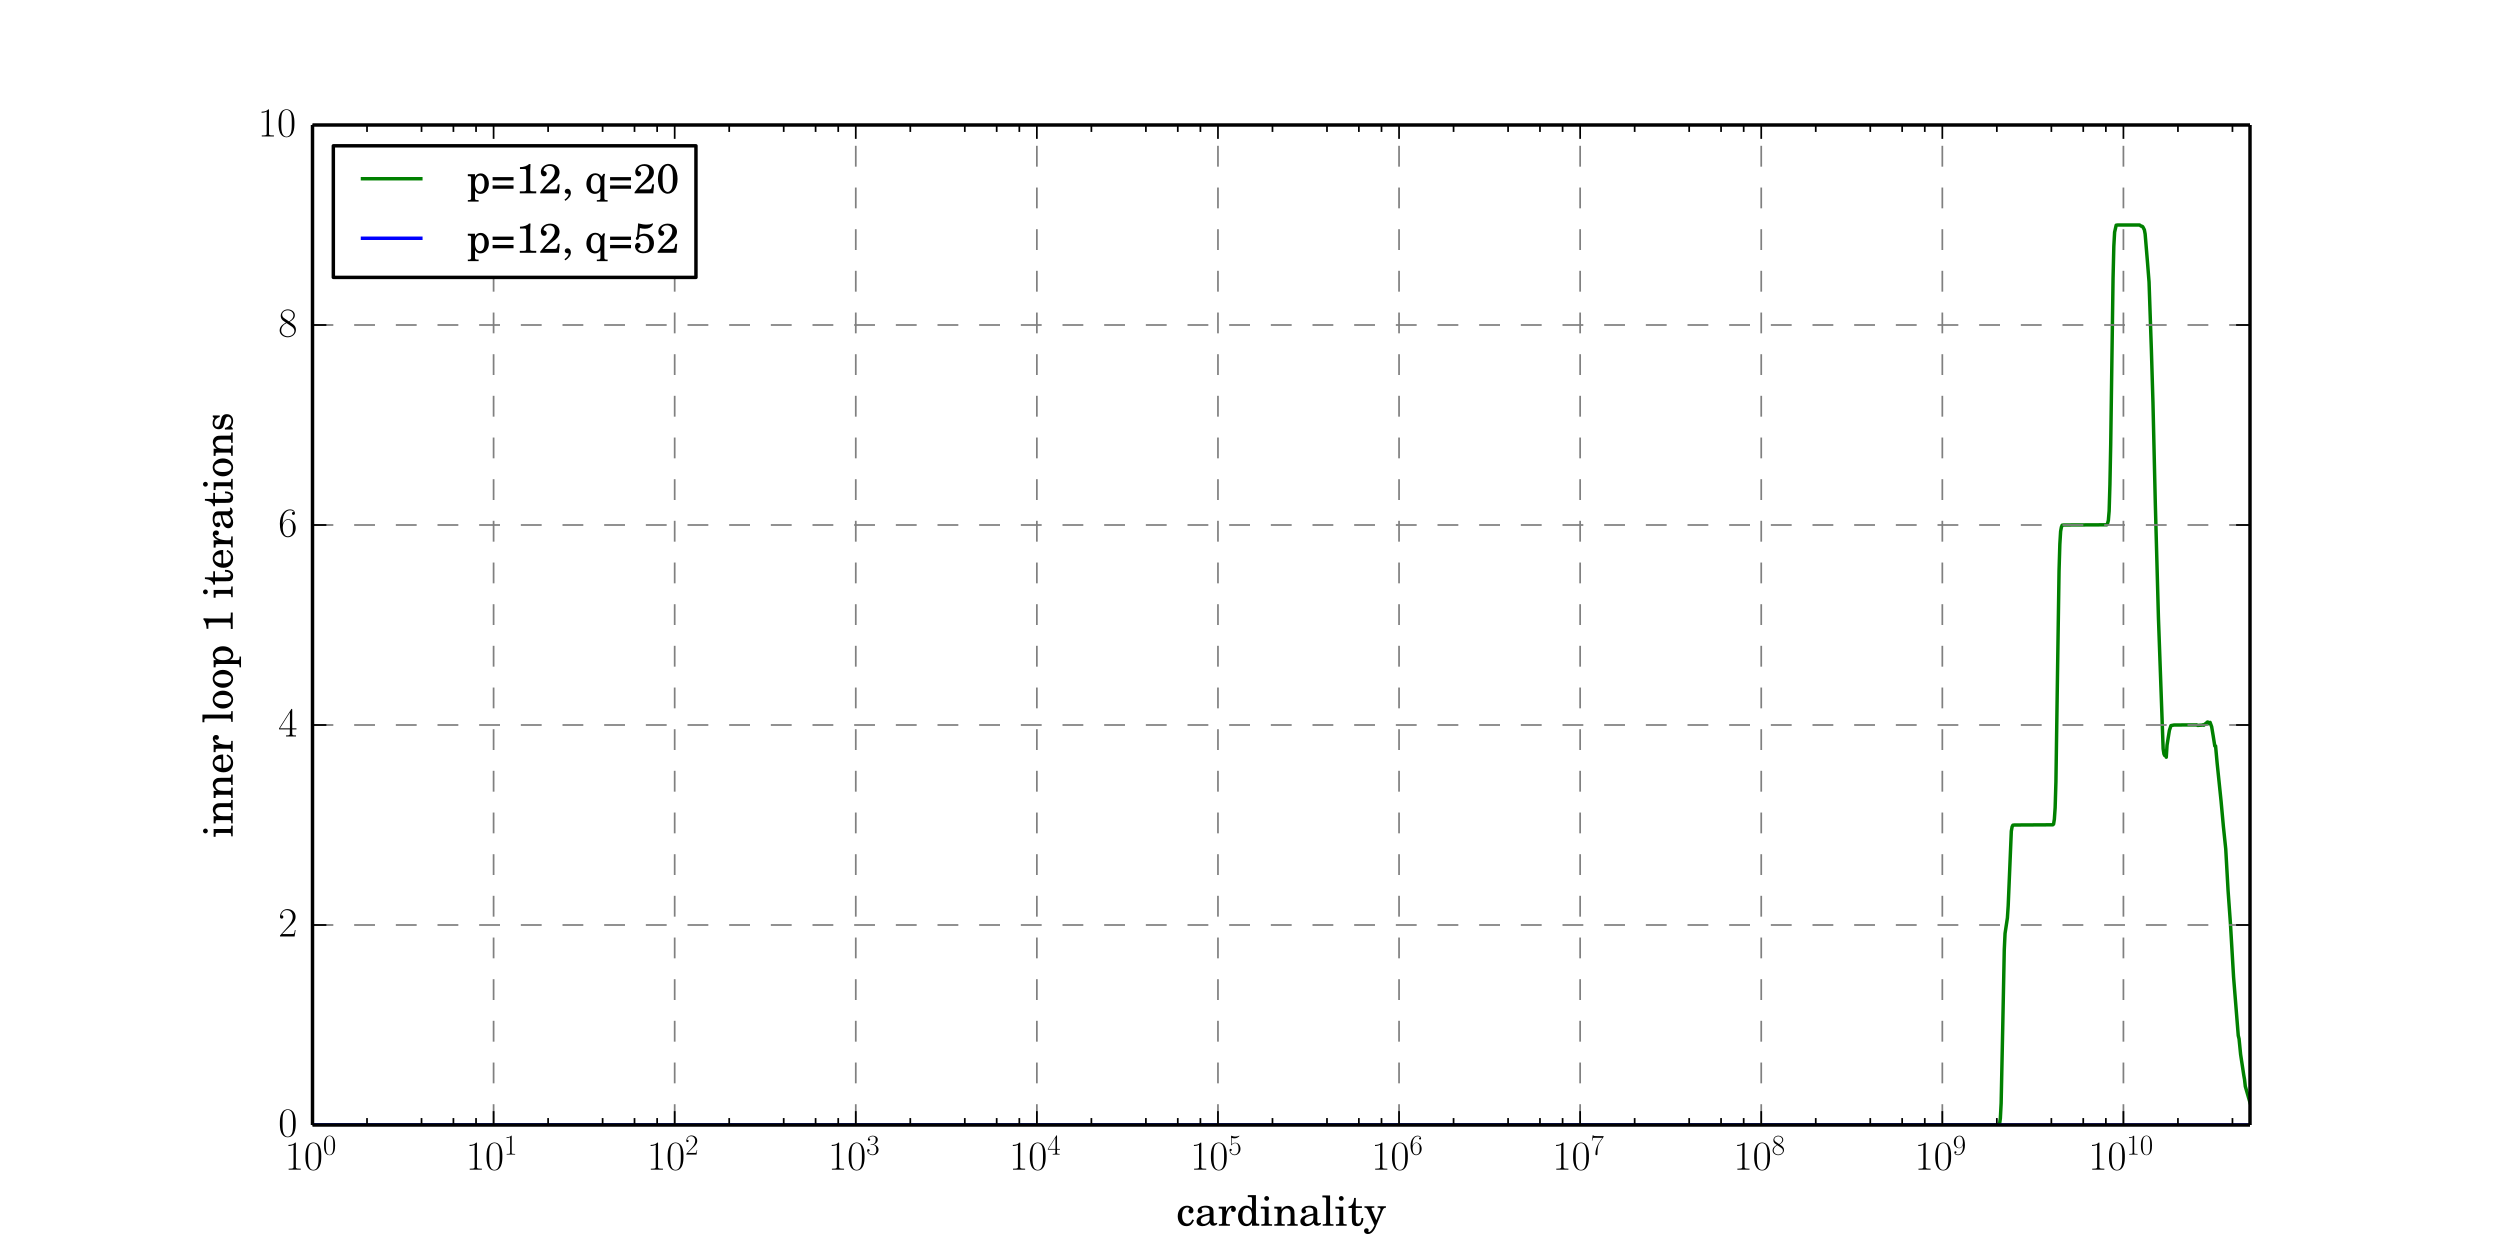 <?xml version="1.0" encoding="utf-8" standalone="no"?>
<!DOCTYPE svg PUBLIC "-//W3C//DTD SVG 1.1//EN"
  "http://www.w3.org/Graphics/SVG/1.1/DTD/svg11.dtd">
<!-- Created with matplotlib (http://matplotlib.org/) -->
<svg height="360pt" version="1.1" viewBox="0 0 720 360" width="720pt" xmlns="http://www.w3.org/2000/svg" xmlns:xlink="http://www.w3.org/1999/xlink">
 <defs>
  <style type="text/css">
*{stroke-linecap:butt;stroke-linejoin:round;}
  </style>
 </defs>
 <g id="figure_1">
  <g id="patch_1">
   <path d="
M0 360
L720 360
L720 0
L0 0
z
" style="fill:#ffffff;"/>
  </g>
  <g id="axes_1">
   <g id="patch_2">
    <path d="
M90 324
L648 324
L648 36
L90 36
z
" style="fill:#ffffff;"/>
   </g>
   <g id="line2d_1">
    <path clip-path="url(#pc897140274)" d="
M90 324
L575.653 324
L575.879 323.683
L576.104 322.07
L576.329 317.722
L576.78 296.208
L577.231 273.542
L577.456 268.819
L577.907 265.853
L578.132 264.355
L578.358 260.899
L579.259 239.386
L579.485 238.118
L579.71 237.658
L580.161 237.6
L591.204 237.542
L591.43 237.341
L591.655 235.93
L591.881 232.646
L592.106 225.158
L592.557 194.429
L593.007 164.39
L593.233 156.758
L593.458 153.043
L593.684 151.805
L593.909 151.258
L594.36 151.2
L606.756 151.142
L606.981 150.739
L607.206 149.875
L607.432 147.168
L607.657 139.565
L607.882 128.102
L608.559 80.179
L608.784 70.877
L609.009 66.874
L609.46 64.858
L609.911 64.8
L616.222 64.8
L616.672 65.146
L616.898 65.146
L617.123 65.318
L617.574 66.182
L617.799 67.392
L618.475 75.514
L618.926 81.216
L619.602 100.915
L620.053 115.949
L620.729 144.979
L621.631 177.984
L622.983 215.626
L623.208 217.123
L623.434 217.584
L623.659 217.238
L623.884 218.074
L624.11 214.589
L624.786 210.355
L625.237 208.973
L626.138 208.8
L632.674 208.771
L632.9 208.915
L634.252 208.829
L634.477 208.742
L634.703 208.858
L635.153 208.426
L635.379 208.483
L635.604 208.022
L635.83 207.936
L636.055 208.397
L636.506 208.051
L636.956 209.29
L637.407 211.997
L637.858 214.848
L638.083 214.848
L638.534 219.773
L639.661 230.659
L640.337 238.032
L641.013 244.512
L641.689 256.55
L642.366 265.997
L643.267 281.376
L644.619 298.253
L644.845 299.174
L645.295 303.667
L646.197 309.6
L646.422 310.867
L646.648 312.883
L647.098 314.438
L648 317.549
L648 317.549" style="fill:none;stroke:#008000;stroke-linecap:square;"/>
   </g>
   <g id="line2d_2">
    <path clip-path="url(#pc897140274)" d="
M90 324
L648 324
L648 324" style="fill:none;stroke:#0000ff;stroke-linecap:square;"/>
   </g>
   <g id="matplotlib.axis_1">
    <g id="xtick_1">
     <g id="line2d_3">
      <path clip-path="url(#pc897140274)" d="
M90 324
L90 36" style="fill:none;stroke:#808080;stroke-dasharray:6,6;stroke-dashoffset:0.0;stroke-width:0.5;"/>
     </g>
     <g id="line2d_4">
      <defs>
       <path d="
M0 0
L0 -4" id="mc7db9fdffb" style="stroke:#000000;stroke-width:0.5;"/>
      </defs>
      <g>
       <use style="stroke:#000000;stroke-width:0.5;" x="90.0" xlink:href="#mc7db9fdffb" y="324.0"/>
      </g>
     </g>
     <g id="line2d_5">
      <defs>
       <path d="
M0 0
L0 4" id="m5a7d422ac3" style="stroke:#000000;stroke-width:0.5;"/>
      </defs>
      <g>
       <use style="stroke:#000000;stroke-width:0.5;" x="90.0" xlink:href="#m5a7d422ac3" y="36.0"/>
      </g>
     </g>
     <g id="text_1">
      <!-- $10^{0}$ -->
      <defs>
       <path d="
M42 31.641
C42 37.75 41.906 48.125 37.703 56.109
C34 63.109 28.094 65.594 22.906 65.594
C18.094 65.594 12 63.406 8.203 56.203
C4.203 48.719 3.797 39.438 3.797 31.641
C3.797 25.953 3.906 17.281 7 9.672
C11.297 -0.609 19 -2 22.906 -2
C27.5 -2 34.5 -0.109 38.594 9.375
C41.594 16.281 42 24.359 42 31.641
M22.906 -0.406
C16.5 -0.406 12.703 5.078 11.297 12.688
C10.203 18.562 10.203 27.156 10.203 32.75
C10.203 40.438 10.203 46.828 11.5 52.922
C13.406 61.391 19 64 22.906 64
C27 64 32.297 61.297 34.203 53.125
C35.5 47.438 35.594 40.734 35.594 32.75
C35.594 26.25 35.594 18.266 34.406 12.375
C32.297 1.484 26.406 -0.406 22.906 -0.406" id="CMR17-48"/>
       <path d="
M26.594 63.312
C26.594 65.406 26.5 65.5 25.094 65.5
C21.203 61.188 15.297 59.797 9.703 59.797
C9.406 59.797 8.906 59.797 8.797 59.609
C8.703 59.391 8.703 59.172 8.703 57
C11.797 57 17 57.594 21 59.984
L21 7.203
C21 3.688 20.797 2.5 12.203 2.5
L9.203 2.5
L9.203 0
C14 0 19 0 23.797 0
C28.594 0 33.594 0 38.406 0
L38.406 2.5
L35.406 2.5
C26.797 2.5 26.594 3.594 26.594 7.156
z
" id="CMR17-49"/>
      </defs>
      <g transform="translate(82.03 336.871)scale(0.12 -0.12)">
       <use transform="scale(0.996)" xlink:href="#CMR17-49"/>
       <use transform="translate(45.69 0.0)scale(0.996)" xlink:href="#CMR17-48"/>
       <use transform="translate(91.381 36.154)scale(0.697)" xlink:href="#CMR17-48"/>
      </g>
     </g>
    </g>
    <g id="xtick_2">
     <g id="line2d_6">
      <path clip-path="url(#pc897140274)" d="
M142.155 324
L142.155 36" style="fill:none;stroke:#808080;stroke-dasharray:6,6;stroke-dashoffset:0.0;stroke-width:0.5;"/>
     </g>
     <g id="line2d_7">
      <g>
       <use style="stroke:#000000;stroke-width:0.5;" x="142.155" xlink:href="#mc7db9fdffb" y="324.0"/>
      </g>
     </g>
     <g id="line2d_8">
      <g>
       <use style="stroke:#000000;stroke-width:0.5;" x="142.155" xlink:href="#m5a7d422ac3" y="36.0"/>
      </g>
     </g>
     <g id="text_2">
      <!-- $10^{1}$ -->
      <g transform="translate(134.184 336.871)scale(0.12 -0.12)">
       <use transform="scale(0.996)" xlink:href="#CMR17-49"/>
       <use transform="translate(45.69 0.0)scale(0.996)" xlink:href="#CMR17-48"/>
       <use transform="translate(91.381 36.154)scale(0.697)" xlink:href="#CMR17-49"/>
      </g>
     </g>
    </g>
    <g id="xtick_3">
     <g id="line2d_9">
      <path clip-path="url(#pc897140274)" d="
M194.309 324
L194.309 36" style="fill:none;stroke:#808080;stroke-dasharray:6,6;stroke-dashoffset:0.0;stroke-width:0.5;"/>
     </g>
     <g id="line2d_10">
      <g>
       <use style="stroke:#000000;stroke-width:0.5;" x="194.309" xlink:href="#mc7db9fdffb" y="324.0"/>
      </g>
     </g>
     <g id="line2d_11">
      <g>
       <use style="stroke:#000000;stroke-width:0.5;" x="194.309" xlink:href="#m5a7d422ac3" y="36.0"/>
      </g>
     </g>
     <g id="text_3">
      <!-- $10^{2}$ -->
      <defs>
       <path d="
M41.703 15.453
L39.906 15.453
C38.906 8.375 38.094 7.172 37.703 6.562
C37.203 5.766 30 5.766 28.594 5.766
L9.406 5.766
C13 9.672 20 16.75 28.5 24.953
C34.594 30.734 41.703 37.531 41.703 47.422
C41.703 59.219 32.297 66 21.797 66
C10.797 66 4.094 56.312 4.094 47.344
C4.094 43.438 7 42.938 8.203 42.938
C9.203 42.938 12.203 43.547 12.203 47.031
C12.203 50.109 9.594 51 8.203 51
C7.594 51 7 50.906 6.594 50.703
C8.5 59.219 14.297 63.406 20.406 63.406
C29.094 63.406 34.797 56.516 34.797 47.422
C34.797 38.734 29.703 31.25 24 24.75
L4.094 2.281
L4.094 0
L39.297 0
z
" id="CMR17-50"/>
      </defs>
      <g transform="translate(186.339 336.871)scale(0.12 -0.12)">
       <use transform="scale(0.996)" xlink:href="#CMR17-49"/>
       <use transform="translate(45.69 0.0)scale(0.996)" xlink:href="#CMR17-48"/>
       <use transform="translate(91.381 36.154)scale(0.697)" xlink:href="#CMR17-50"/>
      </g>
     </g>
    </g>
    <g id="xtick_4">
     <g id="line2d_12">
      <path clip-path="url(#pc897140274)" d="
M246.464 324
L246.464 36" style="fill:none;stroke:#808080;stroke-dasharray:6,6;stroke-dashoffset:0.0;stroke-width:0.5;"/>
     </g>
     <g id="line2d_13">
      <g>
       <use style="stroke:#000000;stroke-width:0.5;" x="246.464" xlink:href="#mc7db9fdffb" y="324.0"/>
      </g>
     </g>
     <g id="line2d_14">
      <g>
       <use style="stroke:#000000;stroke-width:0.5;" x="246.464" xlink:href="#m5a7d422ac3" y="36.0"/>
      </g>
     </g>
     <g id="text_4">
      <!-- $10^{3}$ -->
      <defs>
       <path d="
M22.094 33.703
C31 33.703 34.906 25.969 34.906 17.031
C34.906 5 28.5 0.391 22.703 0.391
C17.406 0.391 8.797 3.031 6.094 10.828
C6.594 10.625 7.094 10.625 7.594 10.625
C10 10.625 11.797 12.219 11.797 14.812
C11.797 17.703 9.594 19 7.594 19
C5.906 19 3.297 18.203 3.297 14.469
C3.297 5.234 12.297 -2 22.906 -2
C34 -2 42.5 6.719 42.5 16.953
C42.5 26.672 34.5 33.688 25 34.797
C32.594 36.375 39.906 43.062 39.906 52.016
C39.906 59.688 32 65.297 23 65.297
C13.906 65.297 5.906 59.828 5.906 52.016
C5.906 48.594 8.5 48 9.797 48
C11.906 48 13.703 49.297 13.703 51.891
C13.703 54.469 11.906 55.766 9.797 55.766
C9.406 55.766 8.906 55.766 8.5 55.562
C11.406 61.859 19.297 63 22.797 63
C26.297 63 32.906 61.328 32.906 51.875
C32.906 49.109 32.5 44.188 29.094 39.844
C26.094 36 22.703 36 19.406 35.594
C18.906 35.594 16.594 35.594 16.203 35.594
C15.5 35.484 15.094 35.391 15.094 34.594
C15.094 33.812 15.203 33.703 17.203 33.703
z
" id="CMR17-51"/>
      </defs>
      <g transform="translate(238.494 336.871)scale(0.12 -0.12)">
       <use transform="scale(0.996)" xlink:href="#CMR17-49"/>
       <use transform="translate(45.69 0.0)scale(0.996)" xlink:href="#CMR17-48"/>
       <use transform="translate(91.381 36.154)scale(0.697)" xlink:href="#CMR17-51"/>
      </g>
     </g>
    </g>
    <g id="xtick_5">
     <g id="line2d_15">
      <path clip-path="url(#pc897140274)" d="
M298.618 324
L298.618 36" style="fill:none;stroke:#808080;stroke-dasharray:6,6;stroke-dashoffset:0.0;stroke-width:0.5;"/>
     </g>
     <g id="line2d_16">
      <g>
       <use style="stroke:#000000;stroke-width:0.5;" x="298.618" xlink:href="#mc7db9fdffb" y="324.0"/>
      </g>
     </g>
     <g id="line2d_17">
      <g>
       <use style="stroke:#000000;stroke-width:0.5;" x="298.618" xlink:href="#m5a7d422ac3" y="36.0"/>
      </g>
     </g>
     <g id="text_5">
      <!-- $10^{4}$ -->
      <defs>
       <path d="
M33.594 64.328
C33.594 66.406 33.5 66.5 31.703 66.5
L2 19.594
L2 17
L27.797 17
L27.797 7.141
C27.797 3.5 27.594 2.5 20.594 2.5
L18.703 2.5
L18.703 0
C21.906 0 27.297 0 30.703 0
C34.094 0 39.5 0 42.703 0
L42.703 2.5
L40.797 2.5
C33.797 2.5 33.594 3.5 33.594 7.141
L33.594 17
L43.797 17
L43.797 19.594
L33.594 19.594
z

M28.094 57.766
L28.094 19.594
L4 19.594
z
" id="CMR17-52"/>
      </defs>
      <g transform="translate(290.648 336.871)scale(0.12 -0.12)">
       <use transform="scale(0.996)" xlink:href="#CMR17-49"/>
       <use transform="translate(45.69 0.0)scale(0.996)" xlink:href="#CMR17-48"/>
       <use transform="translate(91.381 36.154)scale(0.697)" xlink:href="#CMR17-52"/>
      </g>
     </g>
    </g>
    <g id="xtick_6">
     <g id="line2d_18">
      <path clip-path="url(#pc897140274)" d="
M350.773 324
L350.773 36" style="fill:none;stroke:#808080;stroke-dasharray:6,6;stroke-dashoffset:0.0;stroke-width:0.5;"/>
     </g>
     <g id="line2d_19">
      <g>
       <use style="stroke:#000000;stroke-width:0.5;" x="350.773" xlink:href="#mc7db9fdffb" y="324.0"/>
      </g>
     </g>
     <g id="line2d_20">
      <g>
       <use style="stroke:#000000;stroke-width:0.5;" x="350.773" xlink:href="#m5a7d422ac3" y="36.0"/>
      </g>
     </g>
     <g id="text_6">
      <!-- $10^{5}$ -->
      <defs>
       <path d="
M11.406 57.688
C12.406 57.281 16.5 56 20.703 56
C30 56 35.094 61.016 38 63.922
C38 64.734 38 65.25 37.406 65.25
C37.297 65.25 37.094 65.25 36.297 64.828
C32.797 63.312 28.703 62.078 23.703 62.078
C20.703 62.078 16.203 62.5 11.297 64.734
C10.203 65.25 10 65.25 9.906 65.25
C9.406 65.25 9.297 65.141 9.297 63.156
L9.297 34.281
C9.297 32.5 9.297 32 10.297 32
C10.797 32 11 32.203 11.5 32.906
C14.703 37.484 19.094 39.406 24.094 39.406
C27.594 39.406 35.094 37.219 35.094 20.141
C35.094 16.953 35.094 11.172 32.094 6.578
C29.594 2.484 25.703 0.391 21.406 0.391
C14.797 0.391 8.094 5 6.297 12.719
C6.703 12.609 7.5 12.422 7.906 12.422
C9.203 12.422 11.703 13.125 11.703 16.219
C11.703 18.906 9.797 20 7.906 20
C5.594 20 4.094 18.594 4.094 15.797
C4.094 7.094 11 -2 21.594 -2
C31.906 -2 41.703 6.875 41.703 19.75
C41.703 31.719 33.906 41 24.203 41
C19.094 41 14.797 39.094 11.406 35.453
z
" id="CMR17-53"/>
      </defs>
      <g transform="translate(342.803 336.871)scale(0.12 -0.12)">
       <use transform="scale(0.996)" xlink:href="#CMR17-49"/>
       <use transform="translate(45.69 0.0)scale(0.996)" xlink:href="#CMR17-48"/>
       <use transform="translate(91.381 36.154)scale(0.697)" xlink:href="#CMR17-53"/>
      </g>
     </g>
    </g>
    <g id="xtick_7">
     <g id="line2d_21">
      <path clip-path="url(#pc897140274)" d="
M402.927 324
L402.927 36" style="fill:none;stroke:#808080;stroke-dasharray:6,6;stroke-dashoffset:0.0;stroke-width:0.5;"/>
     </g>
     <g id="line2d_22">
      <g>
       <use style="stroke:#000000;stroke-width:0.5;" x="402.927" xlink:href="#mc7db9fdffb" y="324.0"/>
      </g>
     </g>
     <g id="line2d_23">
      <g>
       <use style="stroke:#000000;stroke-width:0.5;" x="402.927" xlink:href="#m5a7d422ac3" y="36.0"/>
      </g>
     </g>
     <g id="text_7">
      <!-- $10^{6}$ -->
      <defs>
       <path d="
M10.594 34
C10.594 57.656 21.797 63 28.297 63
C30.406 63 35.5 62.641 37.5 59
C35.906 59 32.906 59 32.906 55.516
C32.906 52.828 35.094 51.922 36.5 51.922
C37.406 51.922 40.094 52.312 40.094 55.625
C40.094 61.781 35.094 65.297 28.203 65.297
C16.297 65.297 3.797 52.969 3.797 31
C3.797 3.953 15.094 -2 23.094 -2
C32.797 -2 42 6.672 42 20.047
C42 32.516 33.906 41.594 23.703 41.594
C17.594 41.594 13.094 37.609 10.594 30.625
z

M23.094 0.391
C10.797 0.391 10.797 18.75 10.797 22.438
C10.797 29.625 14.203 40 23.5 40
C25.203 40 30.094 40 33.406 33.125
C35.203 29.219 35.203 25.141 35.203 20.141
C35.203 14.75 35.203 10.781 33.094 6.781
C30.906 2.672 27.703 0.391 23.094 0.391" id="CMR17-54"/>
      </defs>
      <g transform="translate(394.957 336.871)scale(0.12 -0.12)">
       <use transform="scale(0.996)" xlink:href="#CMR17-49"/>
       <use transform="translate(45.69 0.0)scale(0.996)" xlink:href="#CMR17-48"/>
       <use transform="translate(91.381 36.154)scale(0.697)" xlink:href="#CMR17-54"/>
      </g>
     </g>
    </g>
    <g id="xtick_8">
     <g id="line2d_24">
      <path clip-path="url(#pc897140274)" d="
M455.082 324
L455.082 36" style="fill:none;stroke:#808080;stroke-dasharray:6,6;stroke-dashoffset:0.0;stroke-width:0.5;"/>
     </g>
     <g id="line2d_25">
      <g>
       <use style="stroke:#000000;stroke-width:0.5;" x="455.082" xlink:href="#mc7db9fdffb" y="324.0"/>
      </g>
     </g>
     <g id="line2d_26">
      <g>
       <use style="stroke:#000000;stroke-width:0.5;" x="455.082" xlink:href="#m5a7d422ac3" y="36.0"/>
      </g>
     </g>
     <g id="text_8">
      <!-- $10^{7}$ -->
      <defs>
       <path d="
M45.094 61.578
L45.094 63.766
L21.594 63.766
C9.906 63.766 9.703 65.078 9.297 67
L7.5 67
L4.594 48.344
L6.406 48.344
C6.703 50.234 7.406 55.312 8.594 57.203
C9.203 58 16.594 58 18.297 58
L40.297 58
L29.203 41.578
C21.797 30.531 16.703 15.609 16.703 2.578
C16.703 1.391 16.703 -2 20.297 -2
C23.906 -2 23.906 1.391 23.906 2.672
L23.906 7.266
C23.906 23.562 26.703 34.312 31.297 41.188
z
" id="CMR17-55"/>
      </defs>
      <g transform="translate(447.112 336.871)scale(0.12 -0.12)">
       <use transform="scale(0.996)" xlink:href="#CMR17-49"/>
       <use transform="translate(45.69 0.0)scale(0.996)" xlink:href="#CMR17-48"/>
       <use transform="translate(91.381 36.154)scale(0.697)" xlink:href="#CMR17-55"/>
      </g>
     </g>
    </g>
    <g id="xtick_9">
     <g id="line2d_27">
      <path clip-path="url(#pc897140274)" d="
M507.236 324
L507.236 36" style="fill:none;stroke:#808080;stroke-dasharray:6,6;stroke-dashoffset:0.0;stroke-width:0.5;"/>
     </g>
     <g id="line2d_28">
      <g>
       <use style="stroke:#000000;stroke-width:0.5;" x="507.236" xlink:href="#mc7db9fdffb" y="324.0"/>
      </g>
     </g>
     <g id="line2d_29">
      <g>
       <use style="stroke:#000000;stroke-width:0.5;" x="507.236" xlink:href="#m5a7d422ac3" y="36.0"/>
      </g>
     </g>
     <g id="text_9">
      <!-- $10^{8}$ -->
      <defs>
       <path d="
M27.203 35.375
C33.5 38.562 39.906 43.328 39.906 50.984
C39.906 60.031 31.094 65.297 23 65.297
C13.906 65.297 5.906 58.734 5.906 49.688
C5.906 47.203 6.5 42.922 10.406 39.141
C11.406 38.156 15.594 35.172 18.297 33.281
C13.797 30.984 3.297 25.531 3.297 14.594
C3.297 4.359 13.094 -2 22.797 -2
C33.5 -2 42.5 5.656 42.5 15.797
C42.5 24.844 36.406 29.031 32.406 31.703
z

M14.094 44.125
C13.297 44.625 9.297 47.703 9.297 52.375
C9.297 58.438 15.594 63 22.797 63
C30.703 63 36.5 57.453 36.5 50.984
C36.5 41.734 26.094 36.469 25.594 36.469
C25.5 36.469 25.406 36.469 24.594 37.078
z

M32.5 23.734
C34 22.641 38.797 19.375 38.797 13.297
C38.797 5.953 31.406 0.391 23 0.391
C13.906 0.391 7 6.844 7 14.688
C7 22.547 13.094 29.094 20 32.188
z
" id="CMR17-56"/>
      </defs>
      <g transform="translate(499.266 336.871)scale(0.12 -0.12)">
       <use transform="scale(0.996)" xlink:href="#CMR17-49"/>
       <use transform="translate(45.69 0.0)scale(0.996)" xlink:href="#CMR17-48"/>
       <use transform="translate(91.381 36.154)scale(0.697)" xlink:href="#CMR17-56"/>
      </g>
     </g>
    </g>
    <g id="xtick_10">
     <g id="line2d_30">
      <path clip-path="url(#pc897140274)" d="
M559.391 324
L559.391 36" style="fill:none;stroke:#808080;stroke-dasharray:6,6;stroke-dashoffset:0.0;stroke-width:0.5;"/>
     </g>
     <g id="line2d_31">
      <g>
       <use style="stroke:#000000;stroke-width:0.5;" x="559.391" xlink:href="#mc7db9fdffb" y="324.0"/>
      </g>
     </g>
     <g id="line2d_32">
      <g>
       <use style="stroke:#000000;stroke-width:0.5;" x="559.391" xlink:href="#m5a7d422ac3" y="36.0"/>
      </g>
     </g>
     <g id="text_10">
      <!-- $10^{9}$ -->
      <defs>
       <path d="
M35.203 29.125
C35.203 7.25 26.094 0.484 18.594 0.484
C16.297 0.484 10.703 0.484 8.406 4.594
C11 4.188 12.906 5.578 12.906 8.094
C12.906 10.812 10.703 11.703 9.297 11.703
C8.406 11.703 5.703 11.297 5.703 7.906
C5.703 1.109 11.594 -2 18.797 -2
C30.297 -2 42 10.531 42 32.391
C42 59.641 30.797 65.297 23.203 65.297
C13.297 65.297 3.797 56.688 3.797 43.406
C3.797 31.109 11.906 22 22.094 22
C30.5 22 34.203 29.734 35.203 33
z

M22.297 23.594
C19.594 23.594 15.797 24.094 12.703 30.031
C10.594 33.891 10.594 38.453 10.594 43.297
C10.594 49.156 10.594 53.203 13.406 57.562
C14.797 59.641 17.406 63 23.203 63
C35 63 35 45.078 35 41.125
C35 34.094 31.797 23.594 22.297 23.594" id="CMR17-57"/>
      </defs>
      <g transform="translate(551.421 336.871)scale(0.12 -0.12)">
       <use transform="scale(0.996)" xlink:href="#CMR17-49"/>
       <use transform="translate(45.69 0.0)scale(0.996)" xlink:href="#CMR17-48"/>
       <use transform="translate(91.381 36.154)scale(0.697)" xlink:href="#CMR17-57"/>
      </g>
     </g>
    </g>
    <g id="xtick_11">
     <g id="line2d_33">
      <path clip-path="url(#pc897140274)" d="
M611.546 324
L611.546 36" style="fill:none;stroke:#808080;stroke-dasharray:6,6;stroke-dashoffset:0.0;stroke-width:0.5;"/>
     </g>
     <g id="line2d_34">
      <g>
       <use style="stroke:#000000;stroke-width:0.5;" x="611.546" xlink:href="#mc7db9fdffb" y="324.0"/>
      </g>
     </g>
     <g id="line2d_35">
      <g>
       <use style="stroke:#000000;stroke-width:0.5;" x="611.546" xlink:href="#m5a7d422ac3" y="36.0"/>
      </g>
     </g>
     <g id="text_11">
      <!-- $10^{10}$ -->
      <g transform="translate(601.458 336.871)scale(0.12 -0.12)">
       <use transform="scale(0.996)" xlink:href="#CMR17-49"/>
       <use transform="translate(45.69 0.0)scale(0.996)" xlink:href="#CMR17-48"/>
       <use transform="translate(91.381 36.154)scale(0.697)" xlink:href="#CMR17-49"/>
       <use transform="translate(123.364 36.154)scale(0.697)" xlink:href="#CMR17-48"/>
      </g>
     </g>
    </g>
    <g id="xtick_12">
     <g id="line2d_36">
      <defs>
       <path d="
M0 0
L0 -2" id="mc21db286a6" style="stroke:#000000;stroke-width:0.5;"/>
      </defs>
      <g>
       <use style="stroke:#000000;stroke-width:0.5;" x="105.7" xlink:href="#mc21db286a6" y="324.0"/>
      </g>
     </g>
     <g id="line2d_37">
      <defs>
       <path d="
M0 0
L0 2" id="ma9c915e141" style="stroke:#000000;stroke-width:0.5;"/>
      </defs>
      <g>
       <use style="stroke:#000000;stroke-width:0.5;" x="105.7" xlink:href="#ma9c915e141" y="36.0"/>
      </g>
     </g>
    </g>
    <g id="xtick_13">
     <g id="line2d_38">
      <g>
       <use style="stroke:#000000;stroke-width:0.5;" x="121.4" xlink:href="#mc21db286a6" y="324.0"/>
      </g>
     </g>
     <g id="line2d_39">
      <g>
       <use style="stroke:#000000;stroke-width:0.5;" x="121.4" xlink:href="#ma9c915e141" y="36.0"/>
      </g>
     </g>
    </g>
    <g id="xtick_14">
     <g id="line2d_40">
      <g>
       <use style="stroke:#000000;stroke-width:0.5;" x="130.584" xlink:href="#mc21db286a6" y="324.0"/>
      </g>
     </g>
     <g id="line2d_41">
      <g>
       <use style="stroke:#000000;stroke-width:0.5;" x="130.584" xlink:href="#ma9c915e141" y="36.0"/>
      </g>
     </g>
    </g>
    <g id="xtick_15">
     <g id="line2d_42">
      <g>
       <use style="stroke:#000000;stroke-width:0.5;" x="137.1" xlink:href="#mc21db286a6" y="324.0"/>
      </g>
     </g>
     <g id="line2d_43">
      <g>
       <use style="stroke:#000000;stroke-width:0.5;" x="137.1" xlink:href="#ma9c915e141" y="36.0"/>
      </g>
     </g>
    </g>
    <g id="xtick_16">
     <g id="line2d_44">
      <g>
       <use style="stroke:#000000;stroke-width:0.5;" x="157.855" xlink:href="#mc21db286a6" y="324.0"/>
      </g>
     </g>
     <g id="line2d_45">
      <g>
       <use style="stroke:#000000;stroke-width:0.5;" x="157.855" xlink:href="#ma9c915e141" y="36.0"/>
      </g>
     </g>
    </g>
    <g id="xtick_17">
     <g id="line2d_46">
      <g>
       <use style="stroke:#000000;stroke-width:0.5;" x="173.555" xlink:href="#mc21db286a6" y="324.0"/>
      </g>
     </g>
     <g id="line2d_47">
      <g>
       <use style="stroke:#000000;stroke-width:0.5;" x="173.555" xlink:href="#ma9c915e141" y="36.0"/>
      </g>
     </g>
    </g>
    <g id="xtick_18">
     <g id="line2d_48">
      <g>
       <use style="stroke:#000000;stroke-width:0.5;" x="182.739" xlink:href="#mc21db286a6" y="324.0"/>
      </g>
     </g>
     <g id="line2d_49">
      <g>
       <use style="stroke:#000000;stroke-width:0.5;" x="182.739" xlink:href="#ma9c915e141" y="36.0"/>
      </g>
     </g>
    </g>
    <g id="xtick_19">
     <g id="line2d_50">
      <g>
       <use style="stroke:#000000;stroke-width:0.5;" x="189.255" xlink:href="#mc21db286a6" y="324.0"/>
      </g>
     </g>
     <g id="line2d_51">
      <g>
       <use style="stroke:#000000;stroke-width:0.5;" x="189.255" xlink:href="#ma9c915e141" y="36.0"/>
      </g>
     </g>
    </g>
    <g id="xtick_20">
     <g id="line2d_52">
      <g>
       <use style="stroke:#000000;stroke-width:0.5;" x="210.009" xlink:href="#mc21db286a6" y="324.0"/>
      </g>
     </g>
     <g id="line2d_53">
      <g>
       <use style="stroke:#000000;stroke-width:0.5;" x="210.009" xlink:href="#ma9c915e141" y="36.0"/>
      </g>
     </g>
    </g>
    <g id="xtick_21">
     <g id="line2d_54">
      <g>
       <use style="stroke:#000000;stroke-width:0.5;" x="225.709" xlink:href="#mc21db286a6" y="324.0"/>
      </g>
     </g>
     <g id="line2d_55">
      <g>
       <use style="stroke:#000000;stroke-width:0.5;" x="225.709" xlink:href="#ma9c915e141" y="36.0"/>
      </g>
     </g>
    </g>
    <g id="xtick_22">
     <g id="line2d_56">
      <g>
       <use style="stroke:#000000;stroke-width:0.5;" x="234.893" xlink:href="#mc21db286a6" y="324.0"/>
      </g>
     </g>
     <g id="line2d_57">
      <g>
       <use style="stroke:#000000;stroke-width:0.5;" x="234.893" xlink:href="#ma9c915e141" y="36.0"/>
      </g>
     </g>
    </g>
    <g id="xtick_23">
     <g id="line2d_58">
      <g>
       <use style="stroke:#000000;stroke-width:0.5;" x="241.409" xlink:href="#mc21db286a6" y="324.0"/>
      </g>
     </g>
     <g id="line2d_59">
      <g>
       <use style="stroke:#000000;stroke-width:0.5;" x="241.409" xlink:href="#ma9c915e141" y="36.0"/>
      </g>
     </g>
    </g>
    <g id="xtick_24">
     <g id="line2d_60">
      <g>
       <use style="stroke:#000000;stroke-width:0.5;" x="262.164" xlink:href="#mc21db286a6" y="324.0"/>
      </g>
     </g>
     <g id="line2d_61">
      <g>
       <use style="stroke:#000000;stroke-width:0.5;" x="262.164" xlink:href="#ma9c915e141" y="36.0"/>
      </g>
     </g>
    </g>
    <g id="xtick_25">
     <g id="line2d_62">
      <g>
       <use style="stroke:#000000;stroke-width:0.5;" x="277.864" xlink:href="#mc21db286a6" y="324.0"/>
      </g>
     </g>
     <g id="line2d_63">
      <g>
       <use style="stroke:#000000;stroke-width:0.5;" x="277.864" xlink:href="#ma9c915e141" y="36.0"/>
      </g>
     </g>
    </g>
    <g id="xtick_26">
     <g id="line2d_64">
      <g>
       <use style="stroke:#000000;stroke-width:0.5;" x="287.048" xlink:href="#mc21db286a6" y="324.0"/>
      </g>
     </g>
     <g id="line2d_65">
      <g>
       <use style="stroke:#000000;stroke-width:0.5;" x="287.048" xlink:href="#ma9c915e141" y="36.0"/>
      </g>
     </g>
    </g>
    <g id="xtick_27">
     <g id="line2d_66">
      <g>
       <use style="stroke:#000000;stroke-width:0.5;" x="293.564" xlink:href="#mc21db286a6" y="324.0"/>
      </g>
     </g>
     <g id="line2d_67">
      <g>
       <use style="stroke:#000000;stroke-width:0.5;" x="293.564" xlink:href="#ma9c915e141" y="36.0"/>
      </g>
     </g>
    </g>
    <g id="xtick_28">
     <g id="line2d_68">
      <g>
       <use style="stroke:#000000;stroke-width:0.5;" x="314.318" xlink:href="#mc21db286a6" y="324.0"/>
      </g>
     </g>
     <g id="line2d_69">
      <g>
       <use style="stroke:#000000;stroke-width:0.5;" x="314.318" xlink:href="#ma9c915e141" y="36.0"/>
      </g>
     </g>
    </g>
    <g id="xtick_29">
     <g id="line2d_70">
      <g>
       <use style="stroke:#000000;stroke-width:0.5;" x="330.018" xlink:href="#mc21db286a6" y="324.0"/>
      </g>
     </g>
     <g id="line2d_71">
      <g>
       <use style="stroke:#000000;stroke-width:0.5;" x="330.018" xlink:href="#ma9c915e141" y="36.0"/>
      </g>
     </g>
    </g>
    <g id="xtick_30">
     <g id="line2d_72">
      <g>
       <use style="stroke:#000000;stroke-width:0.5;" x="339.202" xlink:href="#mc21db286a6" y="324.0"/>
      </g>
     </g>
     <g id="line2d_73">
      <g>
       <use style="stroke:#000000;stroke-width:0.5;" x="339.202" xlink:href="#ma9c915e141" y="36.0"/>
      </g>
     </g>
    </g>
    <g id="xtick_31">
     <g id="line2d_74">
      <g>
       <use style="stroke:#000000;stroke-width:0.5;" x="345.718" xlink:href="#mc21db286a6" y="324.0"/>
      </g>
     </g>
     <g id="line2d_75">
      <g>
       <use style="stroke:#000000;stroke-width:0.5;" x="345.718" xlink:href="#ma9c915e141" y="36.0"/>
      </g>
     </g>
    </g>
    <g id="xtick_32">
     <g id="line2d_76">
      <g>
       <use style="stroke:#000000;stroke-width:0.5;" x="366.473" xlink:href="#mc21db286a6" y="324.0"/>
      </g>
     </g>
     <g id="line2d_77">
      <g>
       <use style="stroke:#000000;stroke-width:0.5;" x="366.473" xlink:href="#ma9c915e141" y="36.0"/>
      </g>
     </g>
    </g>
    <g id="xtick_33">
     <g id="line2d_78">
      <g>
       <use style="stroke:#000000;stroke-width:0.5;" x="382.173" xlink:href="#mc21db286a6" y="324.0"/>
      </g>
     </g>
     <g id="line2d_79">
      <g>
       <use style="stroke:#000000;stroke-width:0.5;" x="382.173" xlink:href="#ma9c915e141" y="36.0"/>
      </g>
     </g>
    </g>
    <g id="xtick_34">
     <g id="line2d_80">
      <g>
       <use style="stroke:#000000;stroke-width:0.5;" x="391.357" xlink:href="#mc21db286a6" y="324.0"/>
      </g>
     </g>
     <g id="line2d_81">
      <g>
       <use style="stroke:#000000;stroke-width:0.5;" x="391.357" xlink:href="#ma9c915e141" y="36.0"/>
      </g>
     </g>
    </g>
    <g id="xtick_35">
     <g id="line2d_82">
      <g>
       <use style="stroke:#000000;stroke-width:0.5;" x="397.873" xlink:href="#mc21db286a6" y="324.0"/>
      </g>
     </g>
     <g id="line2d_83">
      <g>
       <use style="stroke:#000000;stroke-width:0.5;" x="397.873" xlink:href="#ma9c915e141" y="36.0"/>
      </g>
     </g>
    </g>
    <g id="xtick_36">
     <g id="line2d_84">
      <g>
       <use style="stroke:#000000;stroke-width:0.5;" x="418.627" xlink:href="#mc21db286a6" y="324.0"/>
      </g>
     </g>
     <g id="line2d_85">
      <g>
       <use style="stroke:#000000;stroke-width:0.5;" x="418.627" xlink:href="#ma9c915e141" y="36.0"/>
      </g>
     </g>
    </g>
    <g id="xtick_37">
     <g id="line2d_86">
      <g>
       <use style="stroke:#000000;stroke-width:0.5;" x="434.327" xlink:href="#mc21db286a6" y="324.0"/>
      </g>
     </g>
     <g id="line2d_87">
      <g>
       <use style="stroke:#000000;stroke-width:0.5;" x="434.327" xlink:href="#ma9c915e141" y="36.0"/>
      </g>
     </g>
    </g>
    <g id="xtick_38">
     <g id="line2d_88">
      <g>
       <use style="stroke:#000000;stroke-width:0.5;" x="443.511" xlink:href="#mc21db286a6" y="324.0"/>
      </g>
     </g>
     <g id="line2d_89">
      <g>
       <use style="stroke:#000000;stroke-width:0.5;" x="443.511" xlink:href="#ma9c915e141" y="36.0"/>
      </g>
     </g>
    </g>
    <g id="xtick_39">
     <g id="line2d_90">
      <g>
       <use style="stroke:#000000;stroke-width:0.5;" x="450.028" xlink:href="#mc21db286a6" y="324.0"/>
      </g>
     </g>
     <g id="line2d_91">
      <g>
       <use style="stroke:#000000;stroke-width:0.5;" x="450.028" xlink:href="#ma9c915e141" y="36.0"/>
      </g>
     </g>
    </g>
    <g id="xtick_40">
     <g id="line2d_92">
      <g>
       <use style="stroke:#000000;stroke-width:0.5;" x="470.782" xlink:href="#mc21db286a6" y="324.0"/>
      </g>
     </g>
     <g id="line2d_93">
      <g>
       <use style="stroke:#000000;stroke-width:0.5;" x="470.782" xlink:href="#ma9c915e141" y="36.0"/>
      </g>
     </g>
    </g>
    <g id="xtick_41">
     <g id="line2d_94">
      <g>
       <use style="stroke:#000000;stroke-width:0.5;" x="486.482" xlink:href="#mc21db286a6" y="324.0"/>
      </g>
     </g>
     <g id="line2d_95">
      <g>
       <use style="stroke:#000000;stroke-width:0.5;" x="486.482" xlink:href="#ma9c915e141" y="36.0"/>
      </g>
     </g>
    </g>
    <g id="xtick_42">
     <g id="line2d_96">
      <g>
       <use style="stroke:#000000;stroke-width:0.5;" x="495.666" xlink:href="#mc21db286a6" y="324.0"/>
      </g>
     </g>
     <g id="line2d_97">
      <g>
       <use style="stroke:#000000;stroke-width:0.5;" x="495.666" xlink:href="#ma9c915e141" y="36.0"/>
      </g>
     </g>
    </g>
    <g id="xtick_43">
     <g id="line2d_98">
      <g>
       <use style="stroke:#000000;stroke-width:0.5;" x="502.182" xlink:href="#mc21db286a6" y="324.0"/>
      </g>
     </g>
     <g id="line2d_99">
      <g>
       <use style="stroke:#000000;stroke-width:0.5;" x="502.182" xlink:href="#ma9c915e141" y="36.0"/>
      </g>
     </g>
    </g>
    <g id="xtick_44">
     <g id="line2d_100">
      <g>
       <use style="stroke:#000000;stroke-width:0.5;" x="522.937" xlink:href="#mc21db286a6" y="324.0"/>
      </g>
     </g>
     <g id="line2d_101">
      <g>
       <use style="stroke:#000000;stroke-width:0.5;" x="522.937" xlink:href="#ma9c915e141" y="36.0"/>
      </g>
     </g>
    </g>
    <g id="xtick_45">
     <g id="line2d_102">
      <g>
       <use style="stroke:#000000;stroke-width:0.5;" x="538.637" xlink:href="#mc21db286a6" y="324.0"/>
      </g>
     </g>
     <g id="line2d_103">
      <g>
       <use style="stroke:#000000;stroke-width:0.5;" x="538.637" xlink:href="#ma9c915e141" y="36.0"/>
      </g>
     </g>
    </g>
    <g id="xtick_46">
     <g id="line2d_104">
      <g>
       <use style="stroke:#000000;stroke-width:0.5;" x="547.821" xlink:href="#mc21db286a6" y="324.0"/>
      </g>
     </g>
     <g id="line2d_105">
      <g>
       <use style="stroke:#000000;stroke-width:0.5;" x="547.821" xlink:href="#ma9c915e141" y="36.0"/>
      </g>
     </g>
    </g>
    <g id="xtick_47">
     <g id="line2d_106">
      <g>
       <use style="stroke:#000000;stroke-width:0.5;" x="554.337" xlink:href="#mc21db286a6" y="324.0"/>
      </g>
     </g>
     <g id="line2d_107">
      <g>
       <use style="stroke:#000000;stroke-width:0.5;" x="554.337" xlink:href="#ma9c915e141" y="36.0"/>
      </g>
     </g>
    </g>
    <g id="xtick_48">
     <g id="line2d_108">
      <g>
       <use style="stroke:#000000;stroke-width:0.5;" x="575.091" xlink:href="#mc21db286a6" y="324.0"/>
      </g>
     </g>
     <g id="line2d_109">
      <g>
       <use style="stroke:#000000;stroke-width:0.5;" x="575.091" xlink:href="#ma9c915e141" y="36.0"/>
      </g>
     </g>
    </g>
    <g id="xtick_49">
     <g id="line2d_110">
      <g>
       <use style="stroke:#000000;stroke-width:0.5;" x="590.791" xlink:href="#mc21db286a6" y="324.0"/>
      </g>
     </g>
     <g id="line2d_111">
      <g>
       <use style="stroke:#000000;stroke-width:0.5;" x="590.791" xlink:href="#ma9c915e141" y="36.0"/>
      </g>
     </g>
    </g>
    <g id="xtick_50">
     <g id="line2d_112">
      <g>
       <use style="stroke:#000000;stroke-width:0.5;" x="599.975" xlink:href="#mc21db286a6" y="324.0"/>
      </g>
     </g>
     <g id="line2d_113">
      <g>
       <use style="stroke:#000000;stroke-width:0.5;" x="599.975" xlink:href="#ma9c915e141" y="36.0"/>
      </g>
     </g>
    </g>
    <g id="xtick_51">
     <g id="line2d_114">
      <g>
       <use style="stroke:#000000;stroke-width:0.5;" x="606.491" xlink:href="#mc21db286a6" y="324.0"/>
      </g>
     </g>
     <g id="line2d_115">
      <g>
       <use style="stroke:#000000;stroke-width:0.5;" x="606.491" xlink:href="#ma9c915e141" y="36.0"/>
      </g>
     </g>
    </g>
    <g id="xtick_52">
     <g id="line2d_116">
      <g>
       <use style="stroke:#000000;stroke-width:0.5;" x="627.246" xlink:href="#mc21db286a6" y="324.0"/>
      </g>
     </g>
     <g id="line2d_117">
      <g>
       <use style="stroke:#000000;stroke-width:0.5;" x="627.246" xlink:href="#ma9c915e141" y="36.0"/>
      </g>
     </g>
    </g>
    <g id="xtick_53">
     <g id="line2d_118">
      <g>
       <use style="stroke:#000000;stroke-width:0.5;" x="642.946" xlink:href="#mc21db286a6" y="324.0"/>
      </g>
     </g>
     <g id="line2d_119">
      <g>
       <use style="stroke:#000000;stroke-width:0.5;" x="642.946" xlink:href="#ma9c915e141" y="36.0"/>
      </g>
     </g>
    </g>
    <g id="text_12">
     <!-- cardinality -->
     <defs>
      <path d="
M38 0
L55.406 0
L55.406 4.703
L53.594 4.703
C48.203 4.703 47.406 5.703 47.406 11.969
L47.406 73.781
L27.797 73.781
L27.797 69
L33.703 69
C37.297 69 38 68.281 38 63.922
L38 41
C34.297 46.094 30 48.391 24.203 48.391
C12.906 48.391 4.297 37.547 4.297 23.203
C4.297 9.062 12.594 -1 24.203 -1
C30.5 -1 34.797 1.672 38 7.594
z

M26.203 43
C30.297 43 34.203 40.031 36 35.438
C37.203 32.453 37.906 28.281 37.906 23.516
C37.906 11.969 33.297 4.391 26.094 4.391
C19.094 4.391 14.797 10.969 14.797 22.016
C14.797 27.891 15.406 32.359 16.703 35.734
C18.406 40.125 22.094 43 26.203 43" id="Century_Schoolbook_L_Roman-100"/>
      <path d="
M19.797 46
L2.094 46
L2.094 41.219
L6.203 41.219
C9.906 41.219 10.5 40.516 10.5 36.203
L10.5 12.297
L10.5 8.297
C10.5 4.297 9.406 3.594 2.906 3.594
L2.5 3.594
L2.5 0
L29.203 0
L29.203 3.594
L27.297 3.594
C20.906 3.594 19.797 4.297 19.797 8.297
L19.797 12.297
L19.797 13.297
C19.797 20.812 21.203 28.406 23.703 34.109
C26.094 39.703 29.5 42.812 33.703 43.312
C32.297 41.703 31.906 40.688 31.906 38.766
C31.906 35.547 34.203 33.234 37.406 33.234
C41 33.234 43.5 35.938 43.5 40.016
C43.5 44.812 40.094 48 34.797 48
C28.5 48 23 42.922 19.797 34.141
z
" id="Century_Schoolbook_L_Roman-114"/>
      <path d="
M19.406 47
L19.406 67
L15.297 67
C14.297 53.875 9.906 47.188 1.797 46.594
L1.797 42.703
L10 42.703
L10 17.266
C10 10.281 10.203 7.781 11.203 5.484
C12.797 1.297 16.797 -1 22.594 -1
C26.5 -1 29.906 0.203 32.203 2.391
C35.5 5.594 37.406 10.875 37.406 16.375
C37.406 16.969 37.406 17.672 37.297 18.672
L33.094 18.672
C32.797 9.688 30.203 5.094 25.297 5.094
C23 5.094 21 6.281 20.297 7.984
C19.703 9.375 19.406 11.875 19.406 15.469
L19.406 42.703
L34.094 42.703
L34.094 47
z
" id="Century_Schoolbook_L_Roman-116"/>
      <path d="
M45.203 32.578
C45.203 38.797 44.094 41.969 41.203 44.344
C37.906 46.906 33 48.281 26.594 48.281
C15.406 48.281 7.094 43.047 7.094 35.922
C7.094 32.156 9.406 29.781 12.906 29.781
C16 29.781 18.297 31.859 18.297 34.812
C18.297 36.109 17.797 37.484 16.797 38.875
C16.203 39.547 16.094 39.844 16.094 40.156
C16.094 42.219 20.203 44 25 44
C28.094 44 31.594 43.016 33.203 41.531
C35.094 39.953 35.797 37.578 35.797 33.125
L35.797 29.281
C25.297 27.484 22.094 26.688 17.203 24.812
C8.594 21.609 4.406 16.938 4.406 10.656
C4.406 3.578 10.094 -1 18.906 -1
C25.797 -1 32 1.859 36.297 7.062
C37.906 1.984 40.406 0 45.094 0
C49.594 0 54.297 2.906 54.297 5.781
C54.297 6.469 53.797 6.969 53.297 6.969
C52.906 6.969 52.5 6.875 51.797 6.578
C50.203 6 49.797 5.891 49 5.891
C46.203 5.891 45.203 7.781 45.203 12.719
z

M35.797 20.469
C35.797 14.469 35.5 13.078 33.797 10.484
C31.297 6.781 26.703 4.297 22.406 4.297
C17.906 4.297 14.5 7.594 14.5 12.078
C14.5 16.266 16.594 19.266 21 21.359
C24.094 22.75 28 23.75 35.797 25.047
z
" id="Century_Schoolbook_L_Roman-97"/>
      <path d="
M38.703 15.109
C35.5 7.969 32.094 5.094 26.906 5.094
C18.906 5.094 13.906 12.328 13.906 23.938
C13.906 35.953 18.797 44 26.203 44
C29.203 44 31.797 42.594 31.797 41.016
C31.797 40.719 31.594 40.422 31.203 39.812
C29.594 37.938 29.203 36.938 29.203 35.266
C29.203 31.984 31.703 29.703 35.203 29.703
C38.703 29.703 41.297 32.484 41.297 36.453
C41.297 43.109 34.594 48.281 25.703 48.281
C12.703 48.281 3.406 37.656 3.406 22.844
C3.406 8.734 11.906 -1 24.297 -1
C33.203 -1 38.297 3.078 42.594 13.625
z
" id="Century_Schoolbook_L_Roman-99"/>
      <path d="
M30 13.203
L19 38.812
C18.594 39.703 18.406 40.406 18.406 40.906
C18.406 42.703 19.594 43.406 23 43.406
L25.094 43.406
L25.094 47
L1.297 47
L1.297 43.406
L2.406 43.406
C5.594 43.406 7.406 42 9.203 38.016
L25.5 1.234
L23.797 -2.266
C20.203 -9.828 15.5 -15.109 12.297 -15.109
C11.406 -15.109 10.703 -14.703 10.703 -14.125
C10.703 -13.922 10.797 -13.625 10.906 -13.219
C11.203 -12.328 11.406 -11.438 11.406 -10.625
C11.406 -8.031 9.203 -6.141 6.297 -6.141
C2.797 -6.141 0.297 -8.734 0.297 -12.328
C0.297 -16.703 4.203 -20 9.406 -20
C14.703 -20 19.203 -17.406 23.203 -12.031
C26.297 -7.844 28.297 -3.844 32.703 7.219
L44.094 35.328
C46.594 41.406 48.703 43.406 52.5 43.406
L53.094 43.406
L53.094 47
L33.094 47
L33.094 43.406
L34.703 43.406
C38.5 43.406 40.094 42.297 40.094 39.703
C40.094 38.703 39.797 37.422 39.094 35.734
z
" id="Century_Schoolbook_L_Roman-121"/>
      <path d="
M20.406 73
L1.906 73
L1.906 68.219
L6.797 68.219
C10.406 68.219 11 67.516 11 63.219
L11 12.281
L11 8.281
C11 4.297 9.906 3.594 3.5 3.594
L2.797 3.594
L2.797 0
L28.703 0
L28.703 3.594
L28 3.594
C21.5 3.594 20.406 4.297 20.406 8.25
L20.406 12.219
z
" id="Century_Schoolbook_L_Roman-108"/>
      <path d="
M20 46
L2.703 46
L2.703 41.219
L6.297 41.219
C10 41.219 10.594 40.516 10.594 36.203
L10.594 12.297
L10.594 8.297
C10.594 4.297 9.5 3.594 3.094 3.594
L2.703 3.594
L2.703 0
L28 0
L28 3.594
L27.594 3.594
C21.094 3.594 20 4.297 20 8.281
L20 12.281
L20 22.656
C20 27.547 20.703 32.031 21.797 34.328
C23.906 38.828 28.406 41.922 32.703 41.922
C35.297 41.922 38.297 40.422 39.797 38.422
C41.297 36.328 42 33.234 42 28.438
L42 12.281
L42 8.281
C42 4.297 40.906 3.594 34.406 3.594
L34 3.594
L34 0
L59.297 0
L59.297 3.594
L58.906 3.594
C52.5 3.594 51.406 4.297 51.406 8.281
L51.406 12.281
L51.406 27.953
C51.406 35.125 51.094 36.922 49.297 40.328
C46.797 45.109 41.703 48 35.797 48
C29.406 48 24.406 45.047 20 38.516
z
" id="Century_Schoolbook_L_Roman-110"/>
      <path d="
M20.594 46
L1.797 46
L1.797 41.219
L6.906 41.219
C10.594 41.219 11.203 40.516 11.203 36.203
L11.203 12.297
L11.203 8.297
C11.203 4.297 10.094 3.594 3.703 3.594
L3 3.594
L3 0
L28.906 0
L28.906 3.594
L28.203 3.594
C21.703 3.594 20.594 4.281 20.594 8.219
L20.594 12.172
z

M15.906 71.578
C12.703 71.578 10.094 68.984 10.094 65.797
C10.094 62.703 12.703 60 15.797 60
C19.094 60 21.703 62.594 21.703 65.797
C21.703 68.984 19.094 71.578 15.906 71.578" id="Century_Schoolbook_L_Roman-105"/>
     </defs>
     <g transform="translate(338.778 353.013)scale(0.12 -0.12)">
      <use transform="scale(0.996)" xlink:href="#Century_Schoolbook_L_Roman-99"/>
      <use transform="translate(44.234 0.0)scale(0.996)" xlink:href="#Century_Schoolbook_L_Roman-97"/>
      <use transform="translate(99.625 0.0)scale(0.996)" xlink:href="#Century_Schoolbook_L_Roman-114"/>
      <use transform="translate(143.859 0.0)scale(0.996)" xlink:href="#Century_Schoolbook_L_Roman-100"/>
      <use transform="translate(201.044 0.0)scale(0.996)" xlink:href="#Century_Schoolbook_L_Roman-105"/>
      <use transform="translate(232.426 0.0)scale(0.996)" xlink:href="#Century_Schoolbook_L_Roman-110"/>
      <use transform="translate(293.297 0.0)scale(0.996)" xlink:href="#Century_Schoolbook_L_Roman-97"/>
      <use transform="translate(348.689 0.0)scale(0.996)" xlink:href="#Century_Schoolbook_L_Roman-108"/>
      <use transform="translate(380.07 0.0)scale(0.996)" xlink:href="#Century_Schoolbook_L_Roman-105"/>
      <use transform="translate(411.452 0.0)scale(0.996)" xlink:href="#Century_Schoolbook_L_Roman-116"/>
      <use transform="translate(450.205 0.0)scale(0.996)" xlink:href="#Century_Schoolbook_L_Roman-121"/>
     </g>
    </g>
   </g>
   <g id="matplotlib.axis_2">
    <g id="ytick_1">
     <g id="line2d_120">
      <path clip-path="url(#pc897140274)" d="
M90 324
L648 324" style="fill:none;stroke:#808080;stroke-dasharray:6,6;stroke-dashoffset:0.0;stroke-width:0.5;"/>
     </g>
     <g id="line2d_121">
      <defs>
       <path d="
M0 0
L4 0" id="md7965d1ba0" style="stroke:#000000;stroke-width:0.5;"/>
      </defs>
      <g>
       <use style="stroke:#000000;stroke-width:0.5;" x="90.0" xlink:href="#md7965d1ba0" y="324.0"/>
      </g>
     </g>
     <g id="line2d_122">
      <defs>
       <path d="
M0 0
L-4 0" id="md9a1c1a7cd" style="stroke:#000000;stroke-width:0.5;"/>
      </defs>
      <g>
       <use style="stroke:#000000;stroke-width:0.5;" x="648.0" xlink:href="#md9a1c1a7cd" y="324.0"/>
      </g>
     </g>
     <g id="text_13">
      <!-- $0$ -->
      <g transform="translate(80.147 327.3)scale(0.12 -0.12)">
       <use transform="scale(0.996)" xlink:href="#CMR17-48"/>
      </g>
     </g>
    </g>
    <g id="ytick_2">
     <g id="line2d_123">
      <path clip-path="url(#pc897140274)" d="
M90 266.4
L648 266.4" style="fill:none;stroke:#808080;stroke-dasharray:6,6;stroke-dashoffset:0.0;stroke-width:0.5;"/>
     </g>
     <g id="line2d_124">
      <g>
       <use style="stroke:#000000;stroke-width:0.5;" x="90.0" xlink:href="#md7965d1ba0" y="266.4"/>
      </g>
     </g>
     <g id="line2d_125">
      <g>
       <use style="stroke:#000000;stroke-width:0.5;" x="648.0" xlink:href="#md9a1c1a7cd" y="266.4"/>
      </g>
     </g>
     <g id="text_14">
      <!-- $2$ -->
      <g transform="translate(80.147 269.7)scale(0.12 -0.12)">
       <use transform="scale(0.996)" xlink:href="#CMR17-50"/>
      </g>
     </g>
    </g>
    <g id="ytick_3">
     <g id="line2d_126">
      <path clip-path="url(#pc897140274)" d="
M90 208.8
L648 208.8" style="fill:none;stroke:#808080;stroke-dasharray:6,6;stroke-dashoffset:0.0;stroke-width:0.5;"/>
     </g>
     <g id="line2d_127">
      <g>
       <use style="stroke:#000000;stroke-width:0.5;" x="90.0" xlink:href="#md7965d1ba0" y="208.8"/>
      </g>
     </g>
     <g id="line2d_128">
      <g>
       <use style="stroke:#000000;stroke-width:0.5;" x="648.0" xlink:href="#md9a1c1a7cd" y="208.8"/>
      </g>
     </g>
     <g id="text_15">
      <!-- $4$ -->
      <g transform="translate(80.147 212.1)scale(0.12 -0.12)">
       <use transform="scale(0.996)" xlink:href="#CMR17-52"/>
      </g>
     </g>
    </g>
    <g id="ytick_4">
     <g id="line2d_129">
      <path clip-path="url(#pc897140274)" d="
M90 151.2
L648 151.2" style="fill:none;stroke:#808080;stroke-dasharray:6,6;stroke-dashoffset:0.0;stroke-width:0.5;"/>
     </g>
     <g id="line2d_130">
      <g>
       <use style="stroke:#000000;stroke-width:0.5;" x="90.0" xlink:href="#md7965d1ba0" y="151.2"/>
      </g>
     </g>
     <g id="line2d_131">
      <g>
       <use style="stroke:#000000;stroke-width:0.5;" x="648.0" xlink:href="#md9a1c1a7cd" y="151.2"/>
      </g>
     </g>
     <g id="text_16">
      <!-- $6$ -->
      <g transform="translate(80.147 154.5)scale(0.12 -0.12)">
       <use transform="scale(0.996)" xlink:href="#CMR17-54"/>
      </g>
     </g>
    </g>
    <g id="ytick_5">
     <g id="line2d_132">
      <path clip-path="url(#pc897140274)" d="
M90 93.6
L648 93.6" style="fill:none;stroke:#808080;stroke-dasharray:6,6;stroke-dashoffset:0.0;stroke-width:0.5;"/>
     </g>
     <g id="line2d_133">
      <g>
       <use style="stroke:#000000;stroke-width:0.5;" x="90.0" xlink:href="#md7965d1ba0" y="93.6"/>
      </g>
     </g>
     <g id="line2d_134">
      <g>
       <use style="stroke:#000000;stroke-width:0.5;" x="648.0" xlink:href="#md9a1c1a7cd" y="93.6"/>
      </g>
     </g>
     <g id="text_17">
      <!-- $8$ -->
      <g transform="translate(80.147 96.9)scale(0.12 -0.12)">
       <use transform="scale(0.996)" xlink:href="#CMR17-56"/>
      </g>
     </g>
    </g>
    <g id="ytick_6">
     <g id="line2d_135">
      <path clip-path="url(#pc897140274)" d="
M90 36
L648 36" style="fill:none;stroke:#808080;stroke-dasharray:6,6;stroke-dashoffset:0.0;stroke-width:0.5;"/>
     </g>
     <g id="line2d_136">
      <g>
       <use style="stroke:#000000;stroke-width:0.5;" x="90.0" xlink:href="#md7965d1ba0" y="36.0"/>
      </g>
     </g>
     <g id="line2d_137">
      <g>
       <use style="stroke:#000000;stroke-width:0.5;" x="648.0" xlink:href="#md9a1c1a7cd" y="36.0"/>
      </g>
     </g>
     <g id="text_18">
      <!-- $10$ -->
      <g transform="translate(74.294 39.3)scale(0.12 -0.12)">
       <use transform="scale(0.996)" xlink:href="#CMR17-49"/>
       <use transform="translate(45.69 0.0)scale(0.996)" xlink:href="#CMR17-48"/>
      </g>
     </g>
    </g>
    <g id="text_19">
     <!-- inner loop 1 iterations -->
     <defs>
      <path d="
M39 48
L35.5 48
L32.594 44.406
C29 47.203 25.406 48.391 20.406 48.391
C11.594 48.391 5.797 42.625 5.797 33.953
C5.797 30.078 7.094 26.781 9.297 24.812
C11.594 22.703 13.906 21.719 19.906 20.312
L25.203 19.125
C33.094 17.234 35.906 15.234 35.906 11.266
C35.906 6.578 31.797 3.297 25.906 3.297
C17.5 3.297 11.5 8.766 9.094 18.875
L5.094 18.875
L5.094 0
L8.594 0
L12.094 3.906
C16.203 0.594 20.797 -1 25.797 -1
C35.594 -1 42.094 5.078 42.094 14.344
C42.094 18.719 40.703 22.094 37.906 24.391
C35.5 26.484 33.5 27.281 27.406 28.562
L22.406 29.672
C16.906 30.859 16.906 30.859 15.094 31.859
C12.906 32.859 11.594 34.938 11.594 37.141
C11.594 41.109 15.406 44 20.906 44
C24.703 44 27.797 42.703 30.594 40.016
C32.797 37.812 33.906 35.828 35.5 31.234
L39 31.234
z
" id="Century_Schoolbook_L_Roman-115"/>
      <path d="
M32.203 70.5
C28.797 66.234 19.594 63 10.406 63
L10.406 58.594
L19.203 58.594
C25 58.594 25.406 58.203 25.406 52.312
L25.406 12.281
L25.406 9.375
C25.406 5.188 24.5 4.688 16.5 4.688
L10 4.688
L10 0
L49.594 0
L49.594 4.688
L44.094 4.688
C38.797 4.688 36.594 5.094 35.797 6.094
C35.094 6.781 35.094 6.781 35.094 12.312
L35.094 53.672
C35.094 58.578 35.297 63.375 35.797 70.5
z
" id="Century_Schoolbook_L_Roman-49"/>
      <path d="
M20.094 46
L2.797 46
L2.797 41.219
L6.406 41.219
C10.094 41.219 10.703 40.516 10.703 36.219
L10.703 -7.75
L10.703 -11.719
C10.703 -15.719 9.594 -16.406 3.203 -16.406
L2.797 -16.406
L2.797 -20
L28.797 -20
L28.797 -16.406
L27.703 -16.406
C21.203 -16.406 20.094 -15.719 20.094 -11.734
L20.094 -7.75
L20.094 6.688
C23.406 0.906 27.203 -1.391 33.297 -1.391
C44.906 -1.391 53.5 9.266 53.5 23.5
C53.5 37.266 44.906 48 33.906 48
C27.703 48 23.594 45.438 20.094 39.516
z

M32.094 42.609
C39 42.609 43 35.75 43 24.094
C43 11.266 38.906 4 31.797 4
C24.703 4 20 11.375 20 22.812
C20 35.141 24.5 42.609 32.094 42.609" id="Century_Schoolbook_L_Roman-112"/>
      <path d="
M46.5 23
C46.594 37.812 38.094 48.281 25.906 48.281
C13.094 48.281 3.5 37.25 3.5 22.344
C3.5 8.438 12.594 -1 26.094 -1
C35.594 -1 42.406 3.688 46.5 13.188
L43 15.094
C38.906 7.391 34.703 4.391 28 4.391
C22.906 4.391 19.203 6.594 16.594 11
C14.797 14 14 17.5 14.094 23
z

M14.203 27.297
C14.203 30.344 14.594 32.5 15.594 35.25
C17.703 41.141 20.906 44 25.703 44
C31.797 44 35.797 38.781 35.797 30.922
C35.797 28.078 34.906 27.297 31.703 27.297
z
" id="Century_Schoolbook_L_Roman-101"/>
      <path d="
M25.203 48.281
C13 48.281 3.406 37.453 3.406 23.547
C3.406 9.938 13 -1 25 -1
C37 -1 46.594 9.938 46.594 23.641
C46.594 37.25 37 48.281 25.203 48.281
M25.203 44
C32.203 44 36.094 36.734 36.094 23.641
C36.094 10.453 32.203 3.297 25 3.297
C17.797 3.297 13.906 10.453 13.906 23.547
C13.906 37.047 17.703 44 25.203 44" id="Century_Schoolbook_L_Roman-111"/>
     </defs>
     <g transform="translate(67.023 241.222)rotate(-90.0)scale(0.12 -0.12)">
      <use transform="scale(0.996)" xlink:href="#Century_Schoolbook_L_Roman-105"/>
      <use transform="translate(31.381 0.0)scale(0.996)" xlink:href="#Century_Schoolbook_L_Roman-110"/>
      <use transform="translate(92.253 0.0)scale(0.996)" xlink:href="#Century_Schoolbook_L_Roman-110"/>
      <use transform="translate(153.125 0.0)scale(0.996)" xlink:href="#Century_Schoolbook_L_Roman-101"/>
      <use transform="translate(202.938 0.0)scale(0.996)" xlink:href="#Century_Schoolbook_L_Roman-114"/>
      <use transform="translate(274.867 0.0)scale(0.996)" xlink:href="#Century_Schoolbook_L_Roman-108"/>
      <use transform="translate(306.248 0.0)scale(0.996)" xlink:href="#Century_Schoolbook_L_Roman-111"/>
      <use transform="translate(356.061 0.0)scale(0.996)" xlink:href="#Century_Schoolbook_L_Roman-111"/>
      <use transform="translate(405.874 0.0)scale(0.996)" xlink:href="#Century_Schoolbook_L_Roman-112"/>
      <use transform="translate(490.755 0.0)scale(0.996)" xlink:href="#Century_Schoolbook_L_Roman-49"/>
      <use transform="translate(573.842 0.0)scale(0.996)" xlink:href="#Century_Schoolbook_L_Roman-105"/>
      <use transform="translate(605.223 0.0)scale(0.996)" xlink:href="#Century_Schoolbook_L_Roman-116"/>
      <use transform="translate(643.977 0.0)scale(0.996)" xlink:href="#Century_Schoolbook_L_Roman-101"/>
      <use transform="translate(693.79 0.0)scale(0.996)" xlink:href="#Century_Schoolbook_L_Roman-114"/>
      <use transform="translate(738.024 0.0)scale(0.996)" xlink:href="#Century_Schoolbook_L_Roman-97"/>
      <use transform="translate(793.415 0.0)scale(0.996)" xlink:href="#Century_Schoolbook_L_Roman-116"/>
      <use transform="translate(832.169 0.0)scale(0.996)" xlink:href="#Century_Schoolbook_L_Roman-105"/>
      <use transform="translate(863.55 0.0)scale(0.996)" xlink:href="#Century_Schoolbook_L_Roman-111"/>
      <use transform="translate(913.363 0.0)scale(0.996)" xlink:href="#Century_Schoolbook_L_Roman-110"/>
      <use transform="translate(974.235 0.0)scale(0.996)" xlink:href="#Century_Schoolbook_L_Roman-115"/>
     </g>
    </g>
   </g>
   <g id="patch_3">
    <path d="
M648 324
L648 36" style="fill:none;stroke:#000000;"/>
   </g>
   <g id="patch_4">
    <path d="
M90 36
L648 36" style="fill:none;stroke:#000000;"/>
   </g>
   <g id="patch_5">
    <path d="
M90 324
L648 324" style="fill:none;stroke:#000000;"/>
   </g>
   <g id="patch_6">
    <path d="
M90 324
L90 36" style="fill:none;stroke:#000000;"/>
   </g>
   <g id="legend_1">
    <g id="patch_7">
     <path d="
M96 79.884
L200.434 79.884
L200.434 42
L96 42
L96 79.884
z
" style="fill:#ffffff;stroke:#000000;"/>
    </g>
    <g id="line2d_138">
     <path d="
M104.4 51.471
L121.2 51.471" style="fill:none;stroke:#008000;stroke-linecap:square;"/>
    </g>
    <g id="line2d_139"/>
    <g id="text_20">
     <!-- p=12, q=20 -->
     <defs>
      <path d="
M50.5 21.562
L46.094 21.562
L45.094 16.469
C43.797 10.078 43 9.375 36.797 9.375
L14.406 9.375
C21.297 16.562 23.594 18.656 30 23.656
C39.094 30.656 43 34.156 45.297 37.141
C48.5 41.531 50.094 46.031 50.094 50.812
C50.094 62.109 40.594 70.297 27.594 70.297
C14.906 70.297 5.094 62.109 5.094 51.516
C5.094 45.234 8.297 40.938 13.094 40.938
C16.797 40.938 19.297 43.438 19.297 47.031
C19.297 49.516 17.906 51.812 15.703 52.719
C12 54.328 11.797 54.422 11.797 55.719
C11.797 57.219 12.797 59.516 14.203 61.219
C16.703 64.203 20.906 66 25.594 66
C33.797 66 38.797 60.906 38.797 52.531
C38.797 45.125 35.297 38.438 27 29.656
L21.094 23.469
C17.594 19.781 15 16.969 13.297 15.078
C9.703 10.875 7.906 8.578 3.5 2.797
L3.5 0
L48.594 0
z
" id="Century_Schoolbook_L_Roman-50"/>
      <path d="
M8.703 -18.172
C17.594 -12.078 21.797 -6 21.797 0.984
C21.797 6.984 18.5 10.875 13.594 10.875
C9.906 10.875 7.094 8.281 7.094 4.891
C7.094 1.297 9.797 -1 13.906 -1
C14.297 -1 15.297 -1 15.5 -1
L15.797 -1
C16.297 -1 16.5 -1.297 16.5 -1.891
C16.5 -6.062 13.094 -10.719 6.406 -15.375
z
" id="Century_Schoolbook_L_Roman-44"/>
      <path d="
M44.906 46.797
L40.203 39.984
C36.203 45.594 31.297 48.281 25 48.281
C12.797 48.281 3.594 37.172 3.594 22.344
C3.594 8.625 12.203 -1.391 23.906 -1.391
C30.094 -1.391 33.5 0.406 37.5 5.906
L37.5 -7.75
L37.5 -11.719
C37.5 -15.719 36.406 -16.406 29.906 -16.406
L28.797 -16.406
L28.797 -20
L54.797 -20
L54.797 -16.406
L54.406 -16.406
C48 -16.406 46.906 -15.719 46.906 -11.703
L46.906 -7.719
L46.906 31.078
C47 36.781 47 37.172 47 38.281
C47.203 40.172 47.5 41.578 48.594 46.797
z

M25.906 44
C29.906 44 33.5 41.391 35.406 37.172
C36.906 33.875 37.5 30.266 37.5 24.562
C37.5 10.812 33.594 4 25.797 4
C18.406 4 14.094 10.922 14.094 22.938
C14.094 36.984 18 44 25.906 44" id="Century_Schoolbook_L_Roman-113"/>
      <path d="
M28.406 71
C14.406 71 4.203 55.688 4.203 34.75
C4.203 14.125 14.094 -1 27.594 -1
C41.594 -1 51.406 13.625 51.406 34.438
C51.406 45.062 49.203 53.875 45 60.781
C41.094 67.094 34.703 71 28.406 71
M27.703 66.703
C31 66.703 34.203 64.5 36.594 60.5
C39.297 55.875 40.203 49.969 40.203 36.25
C40.203 22.219 39.5 15.625 37.5 11.203
C35.203 6.297 31.594 3.297 27.797 3.297
C24.5 3.297 21.297 5.5 18.906 9.5
C16.094 14.219 15.297 20.531 15.297 36.859
C15.297 48.484 16 54.375 18 58.688
C20.297 63.797 23.906 66.703 27.703 66.703" id="Century_Schoolbook_L_Roman-48"/>
      <path d="
M5.094 11
L55.5 11
L55.5 18.984
L5.094 18.984
z

M5.094 31.016
L55.5 31.016
L55.5 39
L5.094 39
z
" id="Century_Schoolbook_L_Roman-61"/>
     </defs>
     <g transform="translate(134.4 55.671)scale(0.12 -0.12)">
      <use transform="scale(0.996)" xlink:href="#Century_Schoolbook_L_Roman-112"/>
      <use transform="translate(57.185 0.0)scale(0.996)" xlink:href="#Century_Schoolbook_L_Roman-61"/>
      <use transform="translate(117.558 0.0)scale(0.996)" xlink:href="#Century_Schoolbook_L_Roman-49"/>
      <use transform="translate(172.95 0.0)scale(0.996)" xlink:href="#Century_Schoolbook_L_Roman-50"/>
      <use transform="translate(228.342 0.0)scale(0.996)" xlink:href="#Century_Schoolbook_L_Roman-44"/>
      <use transform="translate(283.732 0.0)scale(0.996)" xlink:href="#Century_Schoolbook_L_Roman-113"/>
      <use transform="translate(339.124 0.0)scale(0.996)" xlink:href="#Century_Schoolbook_L_Roman-61"/>
      <use transform="translate(399.497 0.0)scale(0.996)" xlink:href="#Century_Schoolbook_L_Roman-50"/>
      <use transform="translate(454.889 0.0)scale(0.996)" xlink:href="#Century_Schoolbook_L_Roman-48"/>
     </g>
    </g>
    <g id="line2d_140">
     <path d="
M104.4 68.613
L121.2 68.613" style="fill:none;stroke:#0000ff;stroke-linecap:square;"/>
    </g>
    <g id="line2d_141"/>
    <g id="text_21">
     <!-- p=12, q=52 -->
     <defs>
      <path d="
M16.406 59.703
C21.797 58.406 24.594 58 28.5 58
C37 58 43.203 61 46.5 66.5
C47.594 68.406 48 69.297 48 70.094
C48 70.703 47.703 71 47.203 71
C46.906 71 46.406 70.891 45.906 70.594
C41 68.484 38.297 67.984 32.594 67.984
C26.203 67.984 22.5 68.484 12 71
C11.594 62.641 10.703 52 9.297 39.656
C7.203 37.469 6.5 36.172 6.5 34.578
C6.5 32.594 7.797 31.203 9.703 31.203
C12.203 31.203 13.797 33.328 14.203 37.359
C17.703 39.891 21 41 25 41
C33.906 41 39.297 34.031 39.297 22.5
C39.297 15.734 37.594 9.953 34.594 6.828
C32.594 4.703 28.5 3.297 24.406 3.297
C18.406 3.297 12.203 6.438 12.203 9.562
C12.203 10.281 12.797 11.078 14 11.781
C17.094 13.719 18 15.031 18 17.75
C18 21.297 15.297 24.016 11.703 24.016
C7.703 24.016 4.5 20.281 4.5 15.547
C4.5 10.5 7.406 5.453 11.906 2.328
C15.297 0.109 19.406 -1 24.594 -1
C40.297 -1 50.203 8.281 50.203 23.109
C50.203 36.828 41.094 46 27.594 46
C23.406 46 20.203 45.297 14.703 43
z
" id="Century_Schoolbook_L_Roman-53"/>
     </defs>
     <g transform="translate(134.4 72.813)scale(0.12 -0.12)">
      <use transform="scale(0.996)" xlink:href="#Century_Schoolbook_L_Roman-112"/>
      <use transform="translate(57.185 0.0)scale(0.996)" xlink:href="#Century_Schoolbook_L_Roman-61"/>
      <use transform="translate(117.558 0.0)scale(0.996)" xlink:href="#Century_Schoolbook_L_Roman-49"/>
      <use transform="translate(172.95 0.0)scale(0.996)" xlink:href="#Century_Schoolbook_L_Roman-50"/>
      <use transform="translate(228.342 0.0)scale(0.996)" xlink:href="#Century_Schoolbook_L_Roman-44"/>
      <use transform="translate(283.732 0.0)scale(0.996)" xlink:href="#Century_Schoolbook_L_Roman-113"/>
      <use transform="translate(339.124 0.0)scale(0.996)" xlink:href="#Century_Schoolbook_L_Roman-61"/>
      <use transform="translate(399.497 0.0)scale(0.996)" xlink:href="#Century_Schoolbook_L_Roman-53"/>
      <use transform="translate(454.889 0.0)scale(0.996)" xlink:href="#Century_Schoolbook_L_Roman-50"/>
     </g>
    </g>
   </g>
  </g>
 </g>
 <defs>
  <clipPath id="pc897140274">
   <rect height="288.0" width="558.0" x="90.0" y="36.0"/>
  </clipPath>
 </defs>
</svg>
